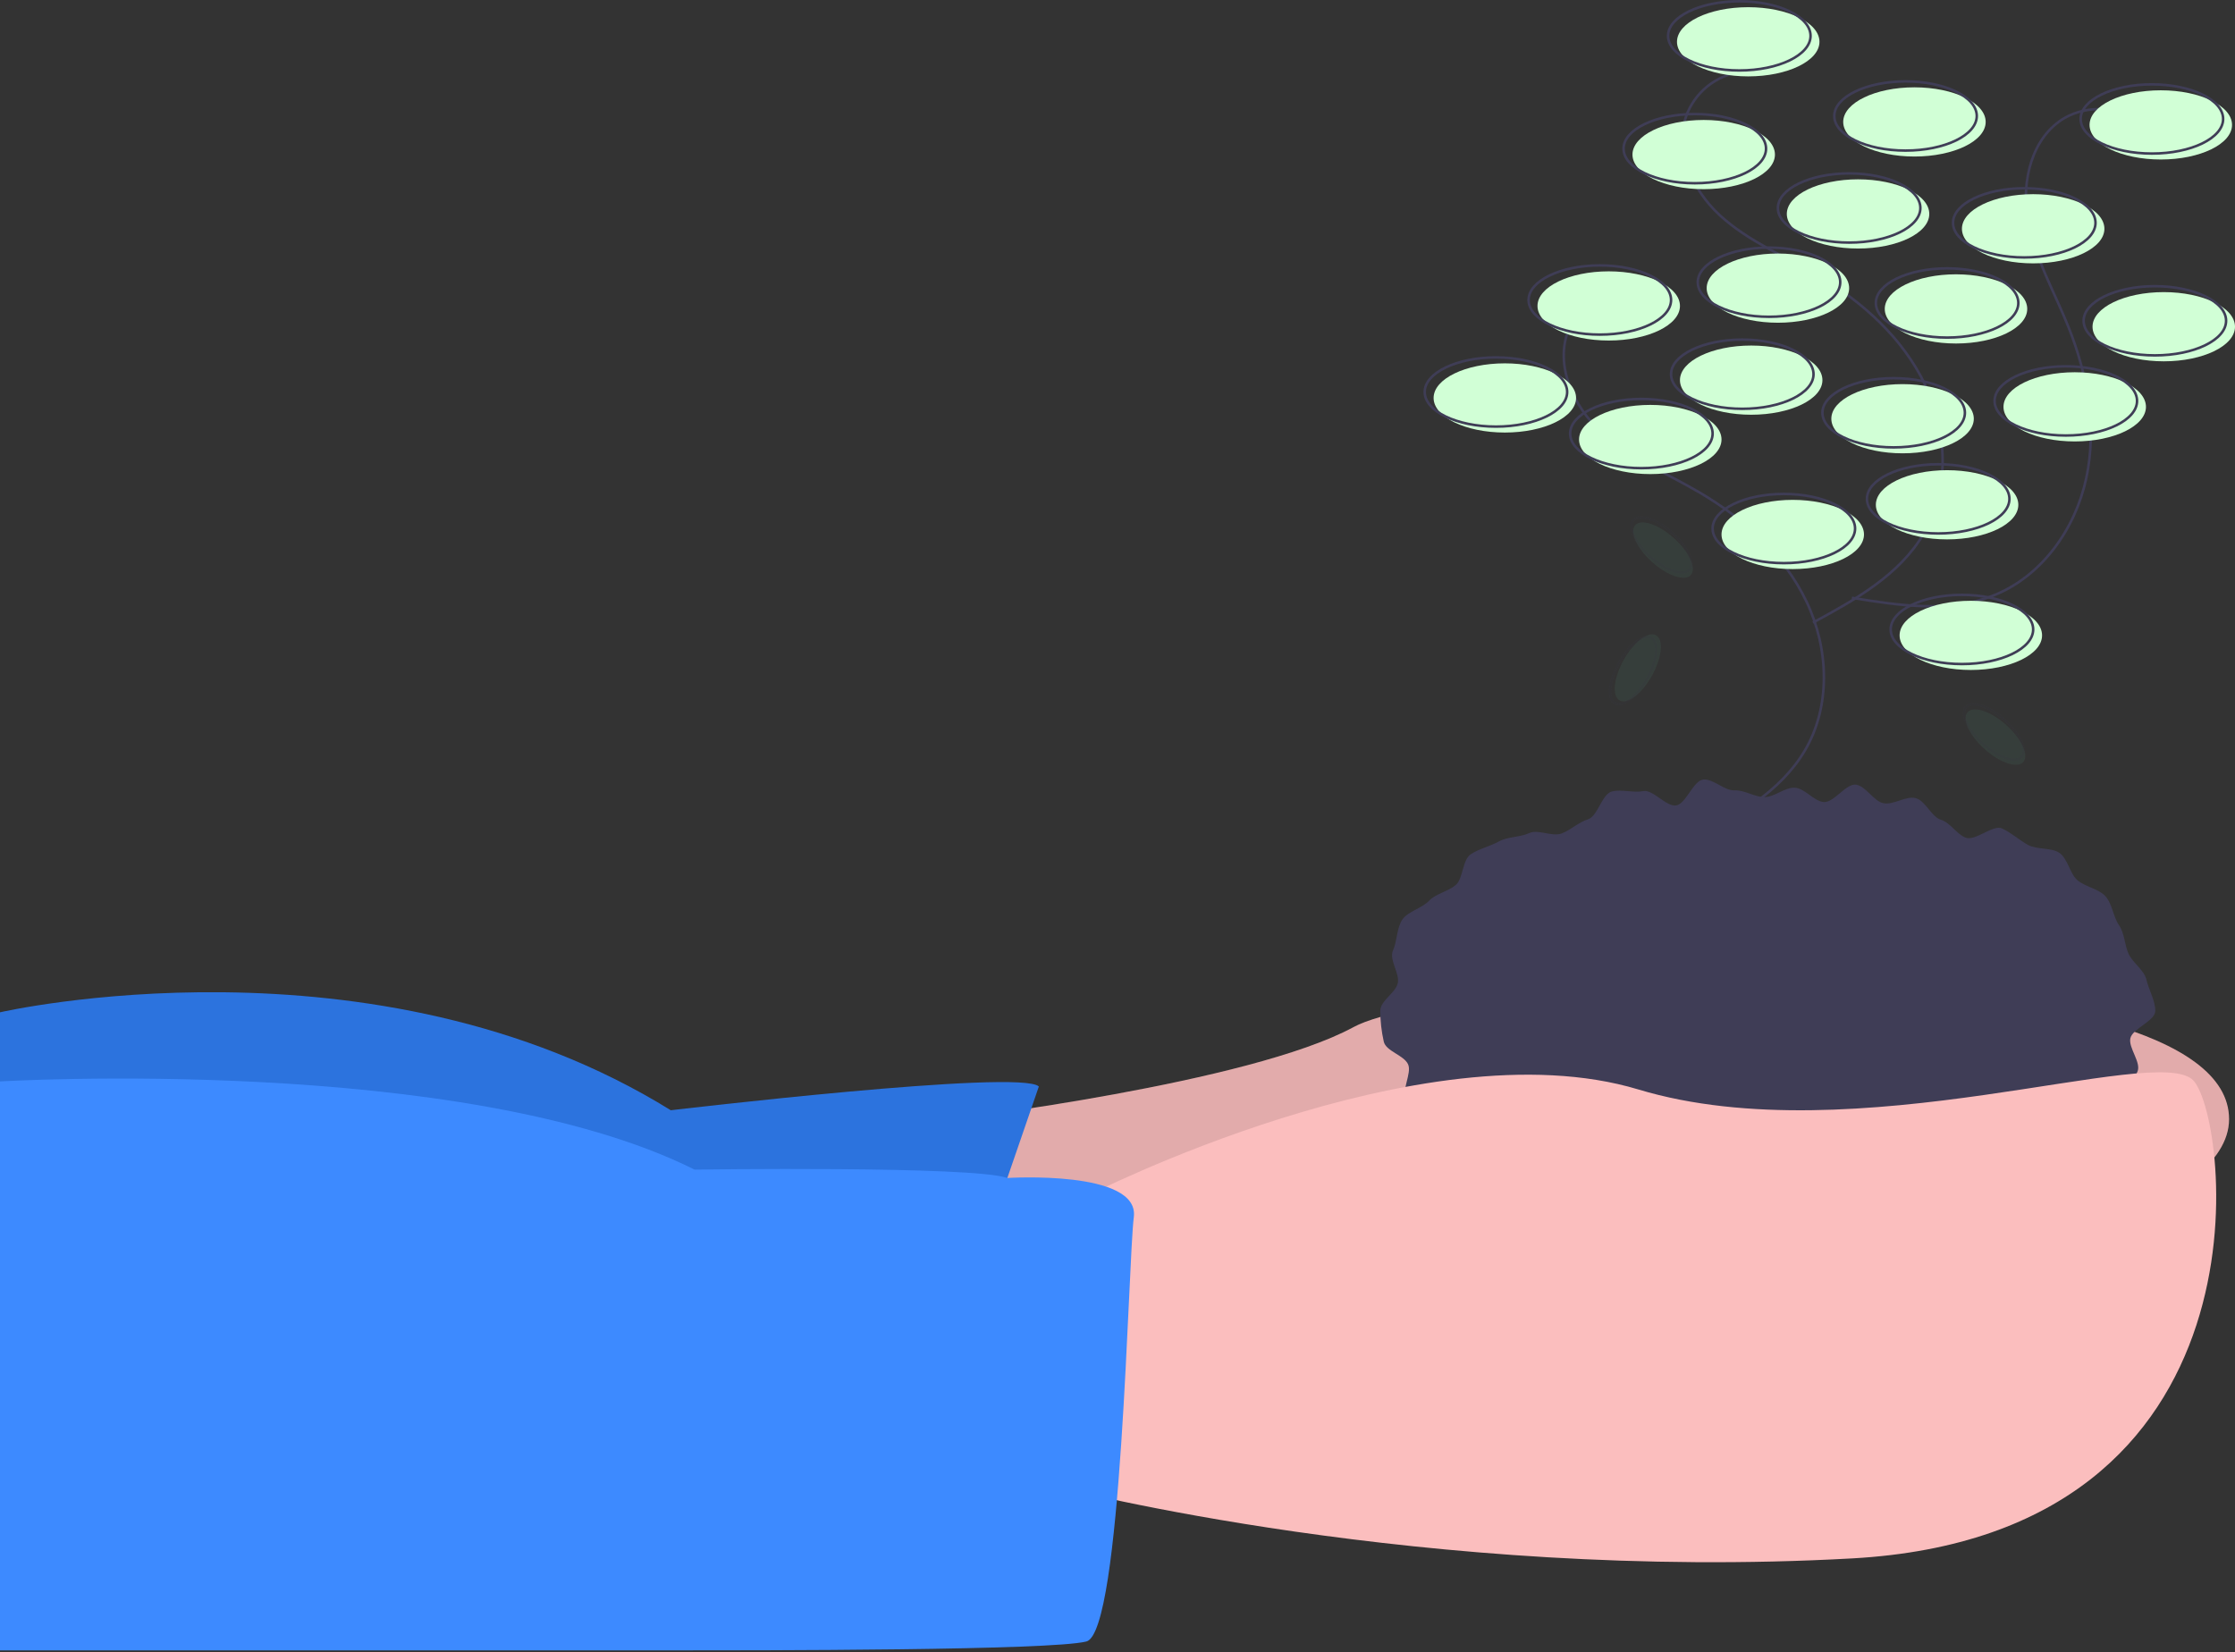 <svg width="886" height="655" viewBox="0 0 886 655" fill="none" xmlns="http://www.w3.org/2000/svg">
<rect x="0" y="0" width="886" height="655" fill="#333333" stroke="none"/>
<g clip-path="url(#clip0)">
<path d="M377.697 443.685C377.697 443.685 495.36 429.565 536.542 407.209C577.724 384.854 883.647 374.264 883.647 443.685C883.647 513.106 531.835 543.698 531.835 543.698L347.105 533.109L377.697 443.685Z" fill="#FBBEBE"/>
<path opacity="0.1" d="M377.697 443.685C377.697 443.685 495.36 429.565 536.542 407.209C577.724 384.854 883.647 374.264 883.647 443.685C883.647 513.106 531.835 543.698 531.835 543.698L347.105 533.109L377.697 443.685Z" fill="black"/>
<path d="M411.819 430.742L387.11 502.516L0 507.223V401.326C0 401.326 148.255 367.204 265.918 440.155C265.918 440.155 404.76 423.682 411.819 430.742Z" fill="#2C73DE"/>
<path d="M854.404 400.738C854.404 404.748 845.411 407.725 844.527 411.594C843.65 415.431 848.993 421.265 847.302 424.93C845.555 428.677 843.49 432.267 841.131 435.662C838.916 438.834 832.074 438.371 829.269 441.345C826.522 444.046 823.612 446.576 820.556 448.921C817.579 451.397 813.546 451.916 810.161 454.195C806.943 456.362 807.332 464.311 803.772 466.284C800.37 468.17 795.162 466.653 791.471 468.348C787.929 469.975 786.061 475.859 782.274 477.298C778.622 478.685 774.102 478.088 770.24 479.29C766.503 480.453 762.322 480.264 758.406 481.244C754.604 482.195 751.7 487.895 747.744 488.663C743.89 489.412 739.374 487.415 735.388 487.982C731.497 488.536 726.971 483.61 722.967 483.983C719.049 484.348 715.357 486.628 711.344 486.812C707.409 486.993 703.519 488.726 699.505 488.726C695.491 488.726 691.35 492.491 687.416 492.311C683.403 492.126 679.77 486.419 675.852 486.055C671.848 485.682 667.072 491.643 663.18 491.089C659.195 490.522 656.039 484.687 652.185 483.938C648.228 483.17 643.118 487.34 639.315 486.389C635.398 485.409 633.074 478.621 629.336 477.457C625.475 476.256 620.689 477.884 617.037 476.496C613.25 475.057 608.636 475.288 605.093 473.661C601.403 471.966 598.753 467.955 595.351 466.069C591.791 464.096 590.149 459.202 586.931 457.035C583.545 454.755 578.388 455.046 575.411 452.57C572.268 449.956 566.379 449.82 563.727 447.008C560.921 444.033 559.786 439.039 557.572 435.867C555.239 432.527 559.817 425.465 558.188 421.934C556.499 418.27 549.433 416.782 548.556 412.945C547.652 408.939 547.188 404.845 547.172 400.738C547.172 396.728 553.215 393.663 554.099 389.795C554.976 385.958 550.528 380.447 552.219 376.783C553.848 373.252 553.64 367.824 555.973 364.483C558.188 361.312 563.716 360.068 566.521 357.094C569.173 354.282 573.921 353.498 577.064 350.884C580.04 348.409 579.661 340.943 583.046 338.664C586.265 336.497 590.759 335.508 594.319 333.535C597.721 331.649 602.536 331.967 606.226 330.272C609.768 328.645 615.317 331.851 619.104 330.412C622.756 329.024 625.718 325.991 629.579 324.789C633.316 323.626 635.072 314.754 638.988 313.775C642.79 312.824 647.469 314.403 651.425 313.634C655.279 312.885 660.465 319.885 664.45 319.318C668.341 318.764 671.252 309.42 675.255 309.047C679.174 308.682 683.592 313.522 687.605 313.338C691.54 313.157 695.491 315.993 699.505 315.993C703.518 315.993 707.517 312.101 711.451 312.281C715.464 312.466 719.002 317.609 722.92 317.973C726.924 318.346 731.839 310.524 735.731 311.077C739.716 311.645 742.795 317.692 746.649 318.44C750.606 319.209 755.561 315.455 759.365 316.406C763.281 317.385 765.637 323.813 769.375 324.976C773.236 326.178 775.615 330.712 779.267 332.1C783.054 333.539 790.09 326.806 793.633 328.433C797.323 330.128 800.511 333.061 803.913 334.947C807.473 336.92 813.133 335.928 816.352 338.095C819.737 340.374 820.569 346.493 823.546 348.969C826.689 351.583 831.874 352.37 834.526 355.182C837.331 358.156 837.721 363.486 839.936 366.658C842.268 369.998 842.196 374.626 843.824 378.157C845.514 381.821 850.026 384.592 850.902 388.428C851.786 392.296 854.404 396.729 854.404 400.738Z" fill="#3F3D56"/>
<path d="M430.645 474.277C430.645 474.277 563.604 406.033 649.498 431.919C735.392 457.804 855.408 413.093 869.527 428.389C883.647 443.685 903.649 608.413 734.215 617.826C564.781 627.239 420.056 589.587 420.056 589.587L430.645 474.277Z" fill="#FBBEBE"/>
<path d="M399.334 467.009C399.334 467.009 451.825 463.688 449.471 482.514C447.118 501.34 444.765 647.241 430.645 650.771C416.526 654.301 304.746 654.301 258.858 654.301H0V428.727C0 428.727 183.554 417.799 275.331 463.688C275.331 463.688 385.672 462.095 399.334 467.009Z" fill="#3D8AFF"/>
<path d="M645.239 114.179C640.224 114.463 635.386 116.137 631.269 119.016C627.152 121.895 623.918 125.863 621.93 130.477C616.102 144.565 623.607 161.115 634.872 171.388C646.138 181.662 660.609 187.534 673.758 195.253C691.418 205.621 707.288 220.013 716.124 238.487C724.961 256.961 725.901 279.845 715.514 297.495C705.873 313.876 688.343 323.68 671.623 332.722" stroke="#3F3D56" stroke-miterlimit="10"/>
<path d="M692.304 28.285C687.289 28.569 682.451 30.244 678.334 33.122C674.217 36.001 670.984 39.969 668.996 44.583C663.167 58.672 670.672 75.221 681.937 85.495C693.203 95.768 707.674 101.641 720.823 109.359C738.483 119.727 754.353 134.119 763.19 152.593C772.026 171.067 772.966 193.952 762.579 211.601C752.938 227.982 735.408 237.787 718.688 246.829" stroke="#3F3D56" stroke-miterlimit="10"/>
<path d="M847.051 48.041C842.911 45.194 838.061 43.557 833.043 43.313C828.026 43.069 823.039 44.227 818.643 46.658C805.409 54.23 801.212 71.91 803.831 86.93C806.45 101.951 814.298 115.453 819.969 129.606C827.587 148.615 831.325 169.71 827.003 189.727C822.681 209.745 809.415 228.415 790.397 236.012C772.745 243.064 752.882 240.084 734.126 236.999" stroke="#3F3D56" stroke-miterlimit="10"/>
<path d="M710.683 225.606C726.279 225.606 738.922 219.465 738.922 211.889C738.922 204.314 726.279 198.173 710.683 198.173C695.087 198.173 682.444 204.314 682.444 211.889C682.444 219.465 695.087 225.606 710.683 225.606Z" fill="#D1FFD6"/>
<path d="M707.153 223.252C722.749 223.252 735.392 217.111 735.392 209.536C735.392 201.961 722.749 195.82 707.153 195.82C691.557 195.82 678.914 201.961 678.914 209.536C678.914 217.111 691.557 223.252 707.153 223.252Z" stroke="#3F3D56" stroke-miterlimit="10"/>
<path d="M771.867 213.839C787.463 213.839 800.106 207.698 800.106 200.123C800.106 192.548 787.463 186.407 771.867 186.407C756.271 186.407 743.628 192.548 743.628 200.123C743.628 207.698 756.271 213.839 771.867 213.839Z" fill="#D1FFD6"/>
<path d="M768.337 211.486C783.933 211.486 796.576 205.345 796.576 197.77C796.576 190.195 783.933 184.054 768.337 184.054C752.741 184.054 740.098 190.195 740.098 197.77C740.098 205.345 752.741 211.486 768.337 211.486Z" stroke="#3F3D56" stroke-miterlimit="10"/>
<path d="M781.28 265.611C796.876 265.611 809.519 259.47 809.519 251.895C809.519 244.32 796.876 238.179 781.28 238.179C765.684 238.179 753.041 244.32 753.041 251.895C753.041 259.47 765.684 265.611 781.28 265.611Z" fill="#D1FFD6"/>
<path d="M777.75 263.258C793.346 263.258 805.989 257.117 805.989 249.541C805.989 241.966 793.346 235.825 777.75 235.825C762.154 235.825 749.511 241.966 749.511 249.541C749.511 257.117 762.154 263.258 777.75 263.258Z" stroke="#3F3D56" stroke-miterlimit="10"/>
<path d="M775.397 136.182C790.993 136.182 803.636 130.041 803.636 122.466C803.636 114.891 790.993 108.75 775.397 108.75C759.801 108.75 747.158 114.891 747.158 122.466C747.158 130.041 759.801 136.182 775.397 136.182Z" fill="#D1FFD6"/>
<path d="M771.867 133.829C787.463 133.829 800.106 127.688 800.106 120.113C800.106 112.537 787.463 106.396 771.867 106.396C756.271 106.396 743.628 112.537 743.628 120.113C743.628 127.688 756.271 133.829 771.867 133.829Z" stroke="#3F3D56" stroke-miterlimit="10"/>
<path d="M704.799 127.945C720.395 127.945 733.039 121.805 733.039 114.229C733.039 106.654 720.395 100.513 704.799 100.513C689.204 100.513 676.56 106.654 676.56 114.229C676.56 121.805 689.204 127.945 704.799 127.945Z" fill="#D1FFD6"/>
<path d="M701.27 125.592C716.866 125.592 729.509 119.451 729.509 111.876C729.509 104.301 716.866 98.16 701.27 98.16C685.674 98.16 673.031 104.301 673.031 111.876C673.031 119.451 685.674 125.592 701.27 125.592Z" stroke="#3F3D56" stroke-miterlimit="10"/>
<path d="M736.568 98.53C752.164 98.53 764.807 92.389 764.807 84.814C764.807 77.239 752.164 71.098 736.568 71.098C720.972 71.098 708.329 77.239 708.329 84.814C708.329 92.389 720.972 98.53 736.568 98.53Z" fill="#D1FFD6"/>
<path d="M733.039 96.177C748.635 96.177 761.278 90.036 761.278 82.46C761.278 74.885 748.635 68.744 733.039 68.744C717.443 68.744 704.799 74.885 704.799 82.46C704.799 90.036 717.443 96.177 733.039 96.177Z" stroke="#3F3D56" stroke-miterlimit="10"/>
<path d="M805.989 104.413C821.585 104.413 834.228 98.272 834.228 90.697C834.228 83.122 821.585 76.981 805.989 76.981C790.393 76.981 777.75 83.122 777.75 90.697C777.75 98.272 790.393 104.413 805.989 104.413Z" fill="#D1FFD6"/>
<path d="M802.459 102.06C818.055 102.06 830.699 95.919 830.699 88.344C830.699 80.768 818.055 74.627 802.459 74.627C786.863 74.627 774.22 80.768 774.22 88.344C774.22 95.919 786.863 102.06 802.459 102.06Z" stroke="#3F3D56" stroke-miterlimit="10"/>
<path d="M857.761 143.242C873.357 143.242 886 137.101 886 129.526C886 121.95 873.357 115.809 857.761 115.809C842.165 115.809 829.522 121.95 829.522 129.526C829.522 137.101 842.165 143.242 857.761 143.242Z" fill="#D1FFD6"/>
<path d="M854.231 140.888C869.827 140.888 882.47 134.747 882.47 127.172C882.47 119.597 869.827 113.456 854.231 113.456C838.635 113.456 825.992 119.597 825.992 127.172C825.992 134.747 838.635 140.888 854.231 140.888Z" stroke="#3F3D56" stroke-miterlimit="10"/>
<path d="M675.384 74.997C690.98 74.997 703.623 68.856 703.623 61.281C703.623 53.706 690.98 47.565 675.384 47.565C659.788 47.565 647.145 53.706 647.145 61.281C647.145 68.856 659.788 74.997 675.384 74.997Z" fill="#D1FFD6"/>
<path d="M671.854 72.644C687.45 72.644 700.093 66.503 700.093 58.928C700.093 51.353 687.45 45.212 671.854 45.212C656.258 45.212 643.615 51.353 643.615 58.928C643.615 66.503 656.258 72.644 671.854 72.644Z" stroke="#3F3D56" stroke-miterlimit="10"/>
<path d="M693.033 30.285C708.629 30.285 721.272 24.145 721.272 16.569C721.272 8.994 708.629 2.853 693.033 2.853C677.437 2.853 664.794 8.994 664.794 16.569C664.794 24.145 677.437 30.285 693.033 30.285Z" fill="#D1FFD6"/>
<path d="M689.503 27.932C705.099 27.932 717.742 21.791 717.742 14.216C717.742 6.641 705.099 0.5 689.503 0.5C673.907 0.5 661.264 6.641 661.264 14.216C661.264 21.791 673.907 27.932 689.503 27.932Z" stroke="#3F3D56" stroke-miterlimit="10"/>
<path d="M856.584 63.231C872.18 63.231 884.823 57.09 884.823 49.515C884.823 41.94 872.18 35.799 856.584 35.799C840.988 35.799 828.345 41.94 828.345 49.515C828.345 57.09 840.988 63.231 856.584 63.231Z" fill="#D1FFD6"/>
<path d="M853.054 60.878C868.65 60.878 881.294 54.737 881.294 47.162C881.294 39.587 868.65 33.446 853.054 33.446C837.458 33.446 824.815 39.587 824.815 47.162C824.815 54.737 837.458 60.878 853.054 60.878Z" stroke="#3F3D56" stroke-miterlimit="10"/>
<path d="M596.55 171.481C612.146 171.481 624.789 165.34 624.789 157.765C624.789 150.189 612.146 144.048 596.55 144.048C580.954 144.048 568.311 150.189 568.311 157.765C568.311 165.34 580.954 171.481 596.55 171.481Z" fill="#D1FFD6"/>
<path d="M593.02 169.127C608.616 169.127 621.259 162.987 621.259 155.411C621.259 147.836 608.616 141.695 593.02 141.695C577.424 141.695 564.781 147.836 564.781 155.411C564.781 162.987 577.424 169.127 593.02 169.127Z" stroke="#3F3D56" stroke-miterlimit="10"/>
<path d="M694.21 164.421C709.806 164.421 722.449 158.28 722.449 150.705C722.449 143.13 709.806 136.989 694.21 136.989C678.614 136.989 665.971 143.13 665.971 150.705C665.971 158.28 678.614 164.421 694.21 164.421Z" fill="#D1FFD6"/>
<path d="M690.68 162.068C706.276 162.068 718.919 155.927 718.919 148.352C718.919 140.776 706.276 134.635 690.68 134.635C675.084 134.635 662.441 140.776 662.441 148.352C662.441 155.927 675.084 162.068 690.68 162.068Z" stroke="#3F3D56" stroke-miterlimit="10"/>
<path d="M822.462 175.011C838.058 175.011 850.701 168.87 850.701 161.294C850.701 153.719 838.058 147.578 822.462 147.578C806.866 147.578 794.223 153.719 794.223 161.294C794.223 168.87 806.866 175.011 822.462 175.011Z" fill="#D1FFD6"/>
<path d="M818.932 172.657C834.528 172.657 847.171 166.516 847.171 158.941C847.171 151.366 834.528 145.225 818.932 145.225C803.336 145.225 790.693 151.366 790.693 158.941C790.693 166.516 803.336 172.657 818.932 172.657Z" stroke="#3F3D56" stroke-miterlimit="10"/>
<path d="M754.218 179.717C769.814 179.717 782.457 173.576 782.457 166.001C782.457 158.426 769.814 152.285 754.218 152.285C738.622 152.285 725.979 158.426 725.979 166.001C725.979 173.576 738.622 179.717 754.218 179.717Z" fill="#D1FFD6"/>
<path d="M750.688 177.364C766.284 177.364 778.927 171.223 778.927 163.648C778.927 156.073 766.284 149.932 750.688 149.932C735.092 149.932 722.449 156.073 722.449 163.648C722.449 171.223 735.092 177.364 750.688 177.364Z" stroke="#3F3D56" stroke-miterlimit="10"/>
<path d="M758.924 62.054C774.52 62.054 787.163 55.913 787.163 48.338C787.163 40.763 774.52 34.622 758.924 34.622C743.328 34.622 730.685 40.763 730.685 48.338C730.685 55.913 743.328 62.054 758.924 62.054Z" fill="#D1FFD6"/>
<path d="M755.394 59.701C770.99 59.701 783.633 53.56 783.633 45.985C783.633 38.41 770.99 32.269 755.394 32.269C739.798 32.269 727.155 38.41 727.155 45.985C727.155 53.56 739.798 59.701 755.394 59.701Z" stroke="#3F3D56" stroke-miterlimit="10"/>
<path d="M637.732 135.005C653.328 135.005 665.971 128.864 665.971 121.289C665.971 113.714 653.328 107.573 637.732 107.573C622.136 107.573 609.493 113.714 609.493 121.289C609.493 128.864 622.136 135.005 637.732 135.005Z" fill="#D1FFD6"/>
<path d="M634.202 132.652C649.798 132.652 662.441 126.511 662.441 118.936C662.441 111.361 649.798 105.22 634.202 105.22C618.606 105.22 605.963 111.361 605.963 118.936C605.963 126.511 618.606 132.652 634.202 132.652Z" stroke="#3F3D56" stroke-miterlimit="10"/>
<path d="M654.205 187.953C669.801 187.953 682.444 181.813 682.444 174.237C682.444 166.662 669.801 160.521 654.205 160.521C638.609 160.521 625.965 166.662 625.965 174.237C625.965 181.813 638.609 187.953 654.205 187.953Z" fill="#D1FFD6"/>
<path d="M650.675 185.6C666.271 185.6 678.914 179.459 678.914 171.884C678.914 164.309 666.271 158.168 650.675 158.168C635.079 158.168 622.436 164.309 622.436 171.884C622.436 179.459 635.079 185.6 650.675 185.6Z" stroke="#3F3D56" stroke-miterlimit="10"/>
<g opacity="0.3">
<path opacity="0.3" d="M654.861 267.891C658.848 260.759 659.575 253.578 656.486 251.852C653.398 250.125 647.662 254.508 643.676 261.64C639.69 268.772 638.962 275.953 642.051 277.68C645.14 279.406 650.875 275.024 654.861 267.891Z" fill="#57B894"/>
<path opacity="0.3" d="M653 268.969C656.986 261.837 657.713 254.656 654.625 252.929C651.536 251.203 645.801 255.586 641.814 262.718C637.828 269.85 637.101 277.031 640.189 278.758C643.278 280.484 649.013 276.102 653 268.969Z" stroke="#3F3D56" stroke-miterlimit="10"/>
</g>
<g opacity="0.3">
<path opacity="0.3" d="M802.056 302.083C804.416 299.446 801.393 292.891 795.305 287.442C789.216 281.994 782.368 279.714 780.008 282.35C777.648 284.987 780.671 291.542 786.759 296.991C792.848 302.44 799.696 304.719 802.056 302.083Z" fill="#57B894"/>
<path opacity="0.3" d="M801.411 300.03C803.771 297.394 800.748 290.839 794.66 285.39C788.572 279.941 781.723 277.661 779.363 280.298C777.004 282.935 780.026 289.489 786.115 294.938C792.203 300.387 799.051 302.667 801.411 300.03Z" stroke="#3F3D56" stroke-miterlimit="10"/>
</g>
<g opacity="0.3">
<path opacity="0.3" d="M670.274 227.955C672.634 225.319 669.611 218.764 663.523 213.315C657.434 207.866 650.586 205.586 648.226 208.223C645.866 210.86 648.889 217.414 654.977 222.863C661.066 228.312 667.914 230.592 670.274 227.955Z" fill="#57B894"/>
<path opacity="0.3" d="M669.629 225.903C671.989 223.266 668.966 216.712 662.878 211.263C656.789 205.814 649.941 203.534 647.581 206.171C645.221 208.807 648.244 215.362 654.332 220.811C660.421 226.26 667.269 228.54 669.629 225.903Z" stroke="#3F3D56" stroke-miterlimit="10"/>
</g>
</g>
<defs>
<clipPath id="clip0">
<rect width="886" height="654.301" fill="white"/>
</clipPath>
</defs>
</svg>
